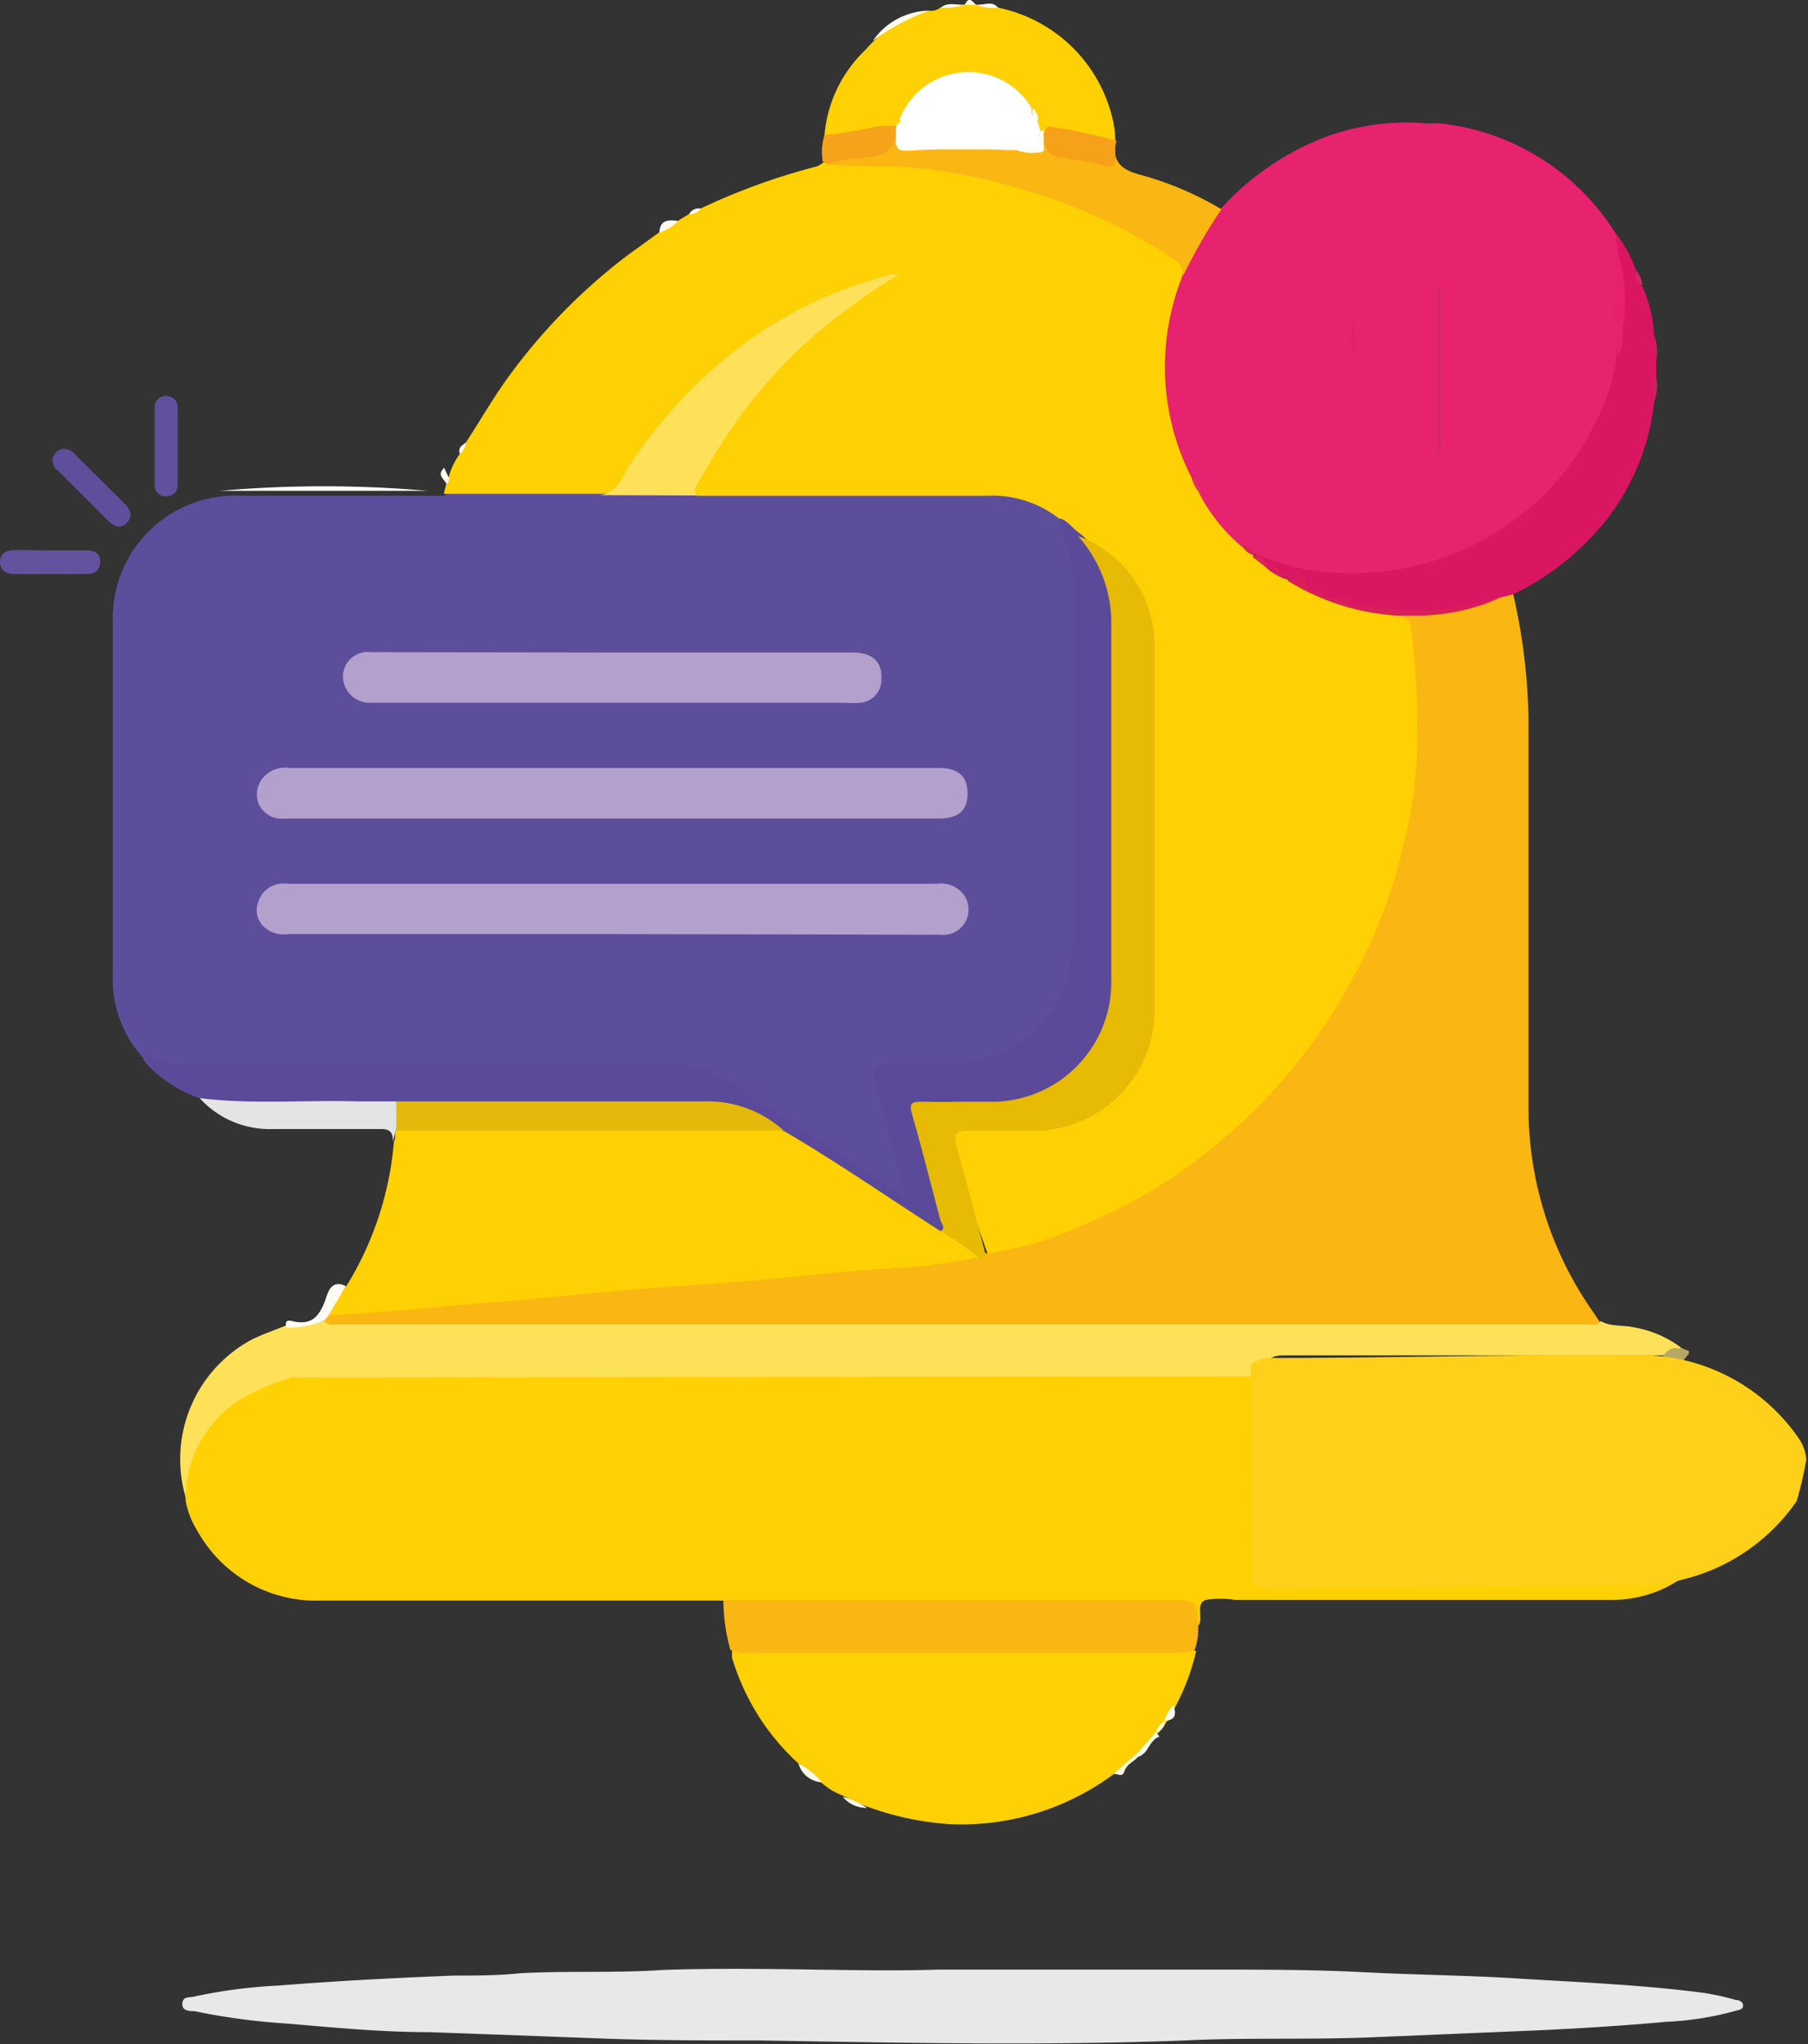 <svg viewBox="0 0 54.34 61.43" xmlns="http://www.w3.org/2000/svg"><rect x="0" y="0" width="54.34" height="61.43" fill="#333333" stroke="none"/><path d="m4.33 31.82a3.51 3.51 0 0 1 -.94-2.55c0-3.52 0-7 0-10.57a3.68 3.68 0 0 1 3.87-3.8h6.08a.76.76 0 0 1 .51-.12h4.15 2.92q4.46 0 8.91 0a2.48 2.48 0 0 1 2 .75 5.25 5.25 0 0 1 .58 2.65v9.91a3.87 3.87 0 0 1 -3 4 5.71 5.71 0 0 1 -1.37.08h-1.13c-.52 0-.58.07-.42.53.28.85.38 1.74.68 2.58a1 1 0 0 1 0 .17c0 .17.14.38 0 .5s-.32-.07-.47-.16c-1.71-1.08-3.39-2.22-5.1-3.31a2 2 0 0 0 -1.13-.32c-4.77 0-9.54 0-14.32 0a6.6 6.6 0 0 1 -1.82-.34z" fill="#5d4e9c"/><path d="m31.85 15.6a3.24 3.24 0 0 0 -2.18-.7h-8.26-.45c-.22-.11-.13-.27-.05-.41a15.77 15.77 0 0 1 3.44-4.49 13.86 13.86 0 0 1 2.27-1.65 13.61 13.61 0 0 0 -4.25 2.07 14.69 14.69 0 0 0 -3.6 3.94c-.18.28-.36.5-.72.48h-4.71l.08-.33c0-.05 0-.14.07-.19a2.12 2.12 0 0 1 .36-.72 1.38 1.38 0 0 1 .15-.3c.44-.67.83-1.36 1.3-2a17.5 17.5 0 0 1 3.59-3.65l.9-.65a1.14 1.14 0 0 1 .56-.35l.33-.2a3.78 3.78 0 0 1 .35-.17 19.5 19.5 0 0 1 3.52-1.28.58.58 0 0 0 .18-.11.55.55 0 0 1 .28 0 20.21 20.21 0 0 1 4.66.41 16.8 16.8 0 0 1 5.57 2.34c.24.17.47.33.43.67-.12.56-.33 1.1-.43 1.67a7.57 7.57 0 0 0 .64 4.35 1.54 1.54 0 0 0 .26.51 7.43 7.43 0 0 0 1.22 1.57 1.53 1.53 0 0 0 .31.26l.09.06a1.64 1.64 0 0 0 .36.29l.09.07a2.55 2.55 0 0 0 .56.36 8.61 8.61 0 0 0 3.19 1c.39 0 .54.23.59.62a16.48 16.48 0 0 1 -2.87 12.22 16.31 16.31 0 0 1 -9 6.38c-.32.09-.66.29-1 0a26.52 26.52 0 0 1 -1-3.41c-.08-.33.12-.42.4-.43h1.9a3.59 3.59 0 0 0 3.68-3.66c-.07-3.53 0-7.07 0-10.61a3.45 3.45 0 0 0 -2.12-3.35 1.51 1.51 0 0 1 -.69-.61z" fill="#ffd004"/><path d="m51.21 46.84a3.69 3.69 0 0 1 -2.84 1.24h-11.25a2.86 2.86 0 0 0 -.88 0c-.33.13-.05.55-.23.79 0-.06 0 0 0 0-.08-.66-.54-.65-1.06-.65h-12.38a1.4 1.4 0 0 1 -.83-.12h-12.11a4.07 4.07 0 0 1 -3.7-2.1 2.46 2.46 0 0 1 -.35-.91 3.25 3.25 0 0 1 1.75-3.14 5.46 5.46 0 0 1 1.79-.63h28.45a.59.59 0 0 1 .42.13 1.16 1.16 0 0 1 .11.69v4.13c0 .38.13.48.49.48h12c.21-.06.41-.1.62.09z" fill="#ffd004"/><path d="m29.69 37.67a10.4 10.4 0 0 0 2.74-.8 15.69 15.69 0 0 0 3.82-2.22 16.54 16.54 0 0 0 4.27-5 15.35 15.35 0 0 0 1.64-4.18 13.45 13.45 0 0 0 .44-3.23 25.9 25.9 0 0 0 -.17-3.24c0-.36-.21-.44-.48-.53.16-.16.36-.12.54-.12a7 7 0 0 0 2.51-.49c.16-.05.31-.16.48 0a17.72 17.72 0 0 1 .46 4.1v11.32a10.66 10.66 0 0 0 2 6.23l.14.22c0 .21-.19.21-.33.23a3.17 3.17 0 0 1 -.53 0h-36.61c-.29 0-.6.08-.85-.14a.25.25 0 0 1 .08-.31 6.23 6.23 0 0 1 2.06-.25c2.63-.27 5.27-.47 7.9-.7 1.68-.14 3.36-.25 5-.4 1.51-.14 3-.19 4.54-.48a.65.65 0 0 1 .35-.01z" fill="#fab612"/><path d="m35.82 14.37a7.33 7.33 0 0 1 -.31-6l.05-.17a3.93 3.93 0 0 1 1.15-1.95 8.28 8.28 0 0 1 2.89-2.04 7 7 0 0 1 3.16-.51.61.61 0 0 0 .44 0 7.13 7.13 0 0 1 5.35 3.3 1.75 1.75 0 0 1 .21.67 16.93 16.93 0 0 0 -.09 2.25 1.78 1.78 0 0 0 .07.65 5.62 5.62 0 0 1 -1 2.79 7.86 7.86 0 0 1 -5.74 3.81 7.24 7.24 0 0 1 -4.3-.52c-.16 0-.26-.17-.4-.24a5.29 5.29 0 0 1 -1.25-1.57 1.66 1.66 0 0 0 -.23-.47z" fill="#e7226e"/><path d="m28.21 59.19h8.19c1.54 0 3.08 0 4.62.08s3 .09 4.47.18c1.91.12 3.82.19 5.72.44a7.66 7.66 0 0 1 .95.21c.09 0 .23.05.23.17s-.13.13-.23.16a9.29 9.29 0 0 1 -2.09.33c-1.55.14-3.11.23-4.67.29l-4.3.18c-1.83.07-3.67 0-5.5.09-4.25.16-8.5.07-12.75 0-1.59 0-3.19 0-4.79-.06s-3.45-.13-5.18-.19c-1.43 0-2.86-.14-4.28-.26a19.54 19.54 0 0 1 -2.75-.37c-.13 0-.39 0-.37-.23s.21-.17.36-.21a15.37 15.37 0 0 1 2.53-.33c1.75-.14 3.5-.23 5.26-.3.66 0 1.33 0 2-.07 1.43-.08 2.87 0 4.3-.1 2.97-.1 5.94.07 8.28-.01z" fill="#e9e8e8"/><path d="m29.51 37.76a15.39 15.39 0 0 1 -2.51.34c-1.37.09-2.73.23-4.09.36-.79.07-1.58.13-2.38.18-1.61.11-3.22.27-4.83.43-.77.07-1.55.11-2.33.19-1.16.12-2.32.19-3.48.28a1.27 1.27 0 0 1 .52-.89 9.79 9.79 0 0 0 1.43-4.35c.09-.14-.05-.35.16-.45a1.35 1.35 0 0 1 .53-.06h10.4.44a1 1 0 0 1 .54.17c1.48 1 3 1.9 4.42 2.88.28.2.61.34.89.55.12.11.31.15.29.37z" fill="#ffd004"/><path d="m9.75 39.68c.11.18.29.12.44.12q18.74 0 37.46 0c.16 0 .33.07.46-.1.3.18.65.11 1 .19a3.28 3.28 0 0 1 1.43.62c0 .23-.23.19-.38.22h-11.47c-.29 0-.57 0-.66.36a.34.34 0 0 1 -.12.12 2.34 2.34 0 0 1 -.79 0h-28.07c-.09 0-.12 0-.08.13a7.49 7.49 0 0 0 -1.39.52 3.5 3.5 0 0 0 -2 3.14 4.08 4.08 0 0 1 2-4.75c.33-.16.68-.28 1-.41s.8 0 1.17-.16z" fill="#fee158"/><path d="m33.48 53.31a7.69 7.69 0 0 1 -4.92 1.51 8.85 8.85 0 0 1 -2.5-.53 4.8 4.8 0 0 1 -.73-.33 2 2 0 0 1 -.62-.37 4.3 4.3 0 0 1 -.71-.59 7 7 0 0 1 -2-3.19c0-.08 0-.17 0-.26a.94.94 0 0 1 .44 0h13.12a.67.67 0 0 1 .39.07 6.65 6.65 0 0 1 -.62 1.66c-.07.16-.09.36-.27.46a1.17 1.17 0 0 1 -.27.36 5.45 5.45 0 0 1 -.5.66c-.35.09-.5.43-.81.55z" fill="#ffd004"/><path d="m28.27 37c-1.56-1-3.1-2.07-4.69-3a2 2 0 0 1 -.61-.27 2.28 2.28 0 0 0 -1.6-.48c-3.13 0-6.27 0-9.4 0-1.73 0-3.46 0-5.19 0a1.34 1.34 0 0 1 -.78-.25 3.82 3.82 0 0 1 -1.7-1.15c.11-.16.26-.12.39-.05a2.33 2.33 0 0 0 1.19.2h14.23a3.54 3.54 0 0 1 2.11.7c.91.62 1.85 1.22 2.77 1.82l2.21 1.44c-.27-1-.49-2-.77-3s-.32-1 .69-1h1.47a3.63 3.63 0 0 0 3.52-2.74 5.87 5.87 0 0 0 .16-1.31q0-5.07 0-10.14a4.47 4.47 0 0 0 -.41-1.93c0-.08-.14-.17 0-.26.26.08.39.33.61.46a3.09 3.09 0 0 1 1.09 2.6v5.74 5a3.76 3.76 0 0 1 -3.1 3.71 12.64 12.64 0 0 1 -2 0c-.94 0-.94 0-.68.86s.42 1.57.63 2.36c0 .26.17.5-.14.69z" fill="#5b4a99"/><path d="m48.63 7.61-.08-.61a3.84 3.84 0 0 1 .63 1.16c.06.15 0 .33.18.45a3.82 3.82 0 0 1 .35 1.48c.09.25 0 .51.07.75v.54c-.12.23 0 .49-.07.73a6.93 6.93 0 0 1 -2.14 4.29 8 8 0 0 1 -2.09 1.46l-.4.1a8.82 8.82 0 0 1 -2.87.48.85.85 0 0 1 -.52-.05c0-.22.17-.08.25-.11-.19-.06-.38.06-.58.05a3.85 3.85 0 0 1 -.89-.15c-.22-.09-.12-.14 0-.19-.52.21-.89-.18-1.32-.32-.11 0-.08-.17-.08-.27s-.3 0-.45 0a2.07 2.07 0 0 1 -.52-.3 2.94 2.94 0 0 0 -.44-.35s0-.05 0-.07c.6.12 1.16.39 1.78.46a8.29 8.29 0 0 0 4.56-.63 8 8 0 0 0 4-3.91 5.56 5.56 0 0 0 .59-2 20.3 20.3 0 0 0 .04-2.99z" fill="#da1662"/><path d="m35.9 49.59a2.63 2.63 0 0 1 -.74.08h-12.6a1 1 0 0 1 -.61-.09 5.76 5.76 0 0 1 -.21-1.49h2.89 10.51c.84 0 .84 0 .87.83a1.64 1.64 0 0 1 -.11.67z" fill="#fab612"/><path d="m24.78 4.06a4 4 0 0 1 1.22-2.55 3.57 3.57 0 0 1 .27-.28 3.16 3.16 0 0 1 1.65-.91.45.45 0 0 0 .34-.09c.23-.12.49 0 .72-.09a.26.26 0 0 1 .35 0c.22.12.49 0 .71.1a4.45 4.45 0 0 1 3.43 3.47 3.05 3.05 0 0 1 .05.52 1.3 1.3 0 0 1 -.73-.06 3.74 3.74 0 0 0 -1.37-.17h-.13a.56.56 0 0 1 -.19-.34.84.84 0 0 0 -.17-.4 2.14 2.14 0 0 0 -3.74.27 1.19 1.19 0 0 1 -.13.25.33.33 0 0 1 -.19.11c-.52 0-1 .16-1.55.24-.18.02-.32.08-.54-.07z" fill="#ffd004"/><path d="m36.71 6.29a15.84 15.84 0 0 0 -1.15 2c0-.24-.09-.37-.28-.5a16.31 16.31 0 0 0 -4.81-2.17 15.84 15.84 0 0 0 -3.56-.62c-.67 0-1.35 0-2-.06 0-.23.22-.2.36-.24a6 6 0 0 1 .95-.14c.32 0 .53-.12.54-.48a.22.22 0 0 1 .17-.23s0 0 0 0c.07.55.45.56.87.5h2.33a1.5 1.5 0 0 1 .37 0 1.62 1.62 0 0 0 .58.07h.12c.08 0 .12-.17.24-.14a1 1 0 0 0 .68.34 6 6 0 0 1 .61.1c.54.1.54.1.78-.37-.06.58.28.78.79.91a9.68 9.68 0 0 1 2.41 1.03z" fill="#fab613"/><path d="m6 33c1.58.2 3.17.05 4.75.1h1.15a.85.85 0 0 1 0 .83l-.09.37c0-.29-.11-.38-.39-.37-1.07 0-2.15 0-3.22 0a2.84 2.84 0 0 1 -2.2-.93z" fill="#e4e4e5"/><path d="m1.55 16.54h1.07c.2 0 .38.07.39.33s-.16.38-.39.38h-2.22c-.22 0-.41-.12-.4-.38s.22-.34.44-.34z" fill="#63529e"/><path d="m5.34 13.43v1.11c0 .2-.08.35-.3.37a.32.32 0 0 1 -.39-.32c0-.79 0-1.57 0-2.35a.33.33 0 0 1 .35-.34.34.34 0 0 1 .34.38z" fill="#60509d"/><path d="m1.88 13.49a.48.48 0 0 1 .41.2l1.45 1.44c.18.18.27.38.08.58s-.39.12-.57-.06l-1.5-1.5a.36.36 0 0 1 .13-.66z" fill="#5f4e9c"/><path d="m33.52 4.38s0 .09 0 .13c0 .57 0 .56-.57.41-.31-.08-.63-.11-.95-.16s-.54-.1-.59-.44a.23.23 0 0 1 0-.35c0-.12.07-.19.21-.16a18.09 18.09 0 0 1 1.94.42z" fill="#f6a119"/><path d="m26.93 3.87c0 .91-.68.82-1.25.89a2.67 2.67 0 0 0 -.79.18l-.16-.08a1.67 1.67 0 0 1 .05-.8 15.15 15.15 0 0 0 1.64-.27 3 3 0 0 1 .52 0z" fill="#f6a21a"/><path d="m12.85 14.75h-6.24a35.8 35.8 0 0 1 6.24 0z" fill="#fdfdf9"/><path d="m9.75 39.68a2.82 2.82 0 0 1 -1.14.22c-.09-.31.17-.19.26-.18.52.09.73-.18.9-.63.07-.19.16-.67.62-.44l-.52.89z" fill="#fdfcf4"/><path d="m27.92.32a6.73 6.73 0 0 0 -1.69.91 2.11 2.11 0 0 1 1.69-.91z" fill="#fdfbee"/><path d="m50.76 40.6s0 0 0 .08a4.77 4.77 0 0 1 -.53.57c-.07.07-.16.14-.25 0s-.1-.49.16-.66.27 0 .37-.09z" fill="#b7a764"/><path d="m34.21 52.66.53-.6.11.13c-.31.09-.32.5-.63.6a.1.1 0 0 1 -.01-.13z" fill="#fdfcf3"/><path d="m34.21 52.66v.13c-.12.15-.34.21-.41.43s-.21.07-.33.09z" fill="#fdfbe8"/><path d="m24 53a2.22 2.22 0 0 1 .7.56.77.77 0 0 1 -.7-.56z" fill="#fdfae8"/><path d="m20.38 6.64a1.36 1.36 0 0 1 -.56.35c.01-.39.28-.39.56-.35z" fill="#fdfcf1"/><path d="m25.33 54a2.41 2.41 0 0 1 .73.33.93.93 0 0 1 -.73-.33z" fill="#fdfbef"/><path d="m35 51.71a1 1 0 0 1 .27-.46c.08.25.08.45-.27.46z" fill="#fdfcf3"/><path d="m13.49 14.36a.18.18 0 0 1 -.07.19c-.06-.15-.31-.27-.07-.49z" fill="#fdfcf3"/><path d="m49.71 12.08c.09-.24-.22-.51.07-.73a1.3 1.3 0 0 1 -.07.73z" fill="#c8245f"/><path d="m49.78 10.81c-.16-.24-.05-.5-.07-.75a1.37 1.37 0 0 1 .07.75z" fill="#cd1c5f"/><path d="m29 .14a1.93 1.93 0 0 1 -.72.09c.21-.18.46-.07.72-.09z" fill="#fdfbee"/><path d="m30 .24a1.88 1.88 0 0 1 -.71-.1c.28.03.54-.14.71.1z" fill="#fdfbee"/><path d="m49.36 8.58c-.24-.08-.19-.27-.18-.45a.81.81 0 0 1 .18.45z" fill="#d32864"/><path d="m14 13.3a.46.46 0 0 1 -.18.34c-.07-.2.09-.26.18-.34z" fill="#fdfcf3"/><path d="m34.74 52.07a.62.62 0 0 1 .27-.36c-.01.19-.1.29-.27.36z" fill="#fdfcf3"/><path d="m43.2 3.71a.31.31 0 0 1 -.44 0z" fill="#d72e6d"/><path d="m29.33.15h-.33c.1-.25.21-.15.33 0z" fill="#fdfbee"/><path d="m21.06 6.27a.44.44 0 0 1 -.35.17.32.32 0 0 1 .35-.17z" fill="#fdfcf1"/><g fill="#b4a0cd"><path d="m18.39 23.08h9.82c.6 0 .87.25.87.77s-.28.75-.88.75h-19.65a.75.75 0 0 1 -.78-.46.77.77 0 0 1 .23-.86.86.86 0 0 1 .7-.2z"/><path d="m18.44 28.07h-9.77a.87.87 0 0 1 -.77-.25.68.68 0 0 1 -.13-.74.79.79 0 0 1 .62-.52 1.58 1.58 0 0 1 .31 0h19.46a.85.85 0 0 1 .73.24.76.76 0 0 1 -.63 1.29z"/><path d="m18.44 19.61h7.2c.59 0 .89.29.85.83a.69.69 0 0 1 -.64.68 3.85 3.85 0 0 1 -.48 0h-14.23a.8.8 0 0 1 -.83-.75.74.74 0 0 1 .84-.77z"/></g><path d="m18.05 14.88c.57-.1.68-.65.94-1a14.39 14.39 0 0 1 3.84-3.88 12.91 12.91 0 0 1 3.94-1.75h.23a20.87 20.87 0 0 0 -2.55 1.85 14.76 14.76 0 0 0 -2.94 3.51l-.52.88c-.07.12-.16.25-.05.4z" fill="#fee159"/><path d="m28.27 37c.15-.09.05-.2 0-.31-.29-1.08-.56-2.17-.87-3.25-.07-.27 0-.33.26-.33h2.09a3.59 3.59 0 0 0 3.65-3.62c0-3.62 0-7.25 0-10.87a3.92 3.92 0 0 0 -1-2.51 3.5 3.5 0 0 1 2.3 3.21v11.2a3.64 3.64 0 0 1 -3.48 3.46c-.71 0-1.42 0-2.13 0-.4 0-.43.13-.34.46.3 1.09.59 2.19.88 3.29a.21.21 0 0 1 -.18.09 9.1 9.1 0 0 0 -1.18-.82z" fill="#e6ba05"/><path d="m41.69 18.28a6.11 6.11 0 0 0 1.86 0 11.52 11.52 0 0 0 1.53-.31 6.15 6.15 0 0 1 -2.64.53h-.44a7.05 7.05 0 0 1 -3.3-1.05v-.05c.17 0 .33-.14.51-.06 0 .19 0 .32.25.41s.73.37 1.17.18c0 .18-.16.07-.17.18.27.18.62 0 .9.2a.37.37 0 0 1 .33-.03z" fill="#da1f58"/><path d="m38.13 17c.23 0 .34.21.54.26a.05.05 0 0 1 0 .05 1 1 0 0 1 -.54-.31z" fill="#da1f58"/><path d="m37.69 16.69c.23 0 .34.17.44.35a.67.67 0 0 1 -.44-.35z" fill="#dc235c"/><path d="m35.82 14.37a.49.49 0 0 1 .26.47 1 1 0 0 1 -.26-.47z" fill="#e63067"/><path d="m37.69 16.59v.1a.55.55 0 0 1 -.35-.28c.16-.04.25.08.35.18z" fill="#dc235c"/><path d="m9 41.4c-.1 0-.21 0-.27-.09a.71.71 0 0 1 .55-.12 18.88 18.88 0 0 0 2 0h26c.13 0 .3 0 .33.17z" fill="#ffde59"/><path d="m37.6 41.4c-.06-.1-.17-.08-.26-.09.15-.28.4-.07.6-.11a.14.14 0 0 1 0 .2z" fill="#fee158"/><path d="m48.63 7.61a4.68 4.68 0 0 1 .13 2.26c0 .25.07.54-.13.76a9.21 9.21 0 0 1 0-2.46c-.03-.17-.01-.37 0-.56z" fill="#e7216b"/><path d="m43.21 13.65v-5.15c.11.09.09.21.09.33v4.5c0 .11.02.24-.09.32z" fill="#d6266a"/><path d="m40.72 9.75v.87c-.22-.27-.08-.58-.09-.87a.05.05 0 0 1 .09 0z" fill="#dc2369"/><path d="m35.65 12.77a.32.32 0 0 1 .12.43z" fill="#e72365"/><path d="m11.91 33.93c0-.28 0-.56 0-.83h.62 8.62a3.42 3.42 0 0 1 2.41.88h-11.65z" fill="#e5b90b"/><path d="m38 41.13v.09c-.21 0-.43-.08-.61.09h-27.39a3.34 3.34 0 0 0 -1.26 0c0-.12.09-.17.21-.17h29.05z" fill="#fde255"/><path d="m38.14 46.65c.07-.1.18-.09.28-.09a25.3 25.3 0 0 1 2.89-.05 5.33 5.33 0 0 0 1.19 0 .56.56 0 0 0 .58.08 10.69 10.69 0 0 1 1.79-.09 2.59 2.59 0 0 1 .93 0 1.22 1.22 0 0 0 1.06-.11c.13-.11.26 0 .5.17a.14.14 0 0 0 .11 0 3 3 0 0 1 1.51 0c.45.09.91-.1 1.34.08-.08.27-.3.12-.44.12-3.75 0-7.51 0-11.26 0a1 1 0 0 1 -.48-.11z" fill="#b4a135"/><path d="m38.14 46.65h11.68c.17 0 .36.06.5-.09.07.07.08.14 0 .16a2.06 2.06 0 0 1 -.35 0h-11.37c-.16.02-.33.08-.46-.07z" fill="#b79f3b"/><path d="m39.41 41.74c.15 0 .25.1.23.26a.23.23 0 0 1 -.28.21.22.22 0 0 1 -.21-.24c-.01-.15.1-.23.26-.23z" fill="#fbf8ea"/><path d="m44.08 46.09c.28 0 .56-.38.93.06-.37-.15-.64.1-.93-.06z" fill="#b4a135"/><path d="m42.41 46.49a.58.58 0 0 1 .75-.09z" fill="#b4a135"/><path d="m43.2 42.36h-.25a.21.21 0 0 1 -.06-.3c.16.06.23.19.31.3z" fill="#a28f30"/><path d="m41.11 46.06a.33.33 0 0 1 .39.18c-.21.09-.29-.02-.39-.18z" fill="#b4a135"/><path d="m42.57 46a.25.25 0 0 1 -.3.19s-.09-.05-.05-.09.2-.1.35-.1z" fill="#b4a135"/><path d="m47.25 41.87c.11 0 .24 0 .31.09s0 .09-.06.09-.23-.05-.25-.18z" fill="#f0e4ad"/><path d="m46.85 45.94h.27c0 .09 0 .17-.15.16s-.1-.1-.12-.16z" fill="#b4a135"/><path d="m38.69 17.38a.24.24 0 0 1 0-.08c.18-.2.36-.13.53 0-.22.01-.34.23-.53.08z" fill="#d71a63"/><path d="m41.69 18.28h-.34c.22-.16.46-.05.74-.08-.09.13-.28.06-.4.08z" fill="#d91864"/><path d="m26.93 3.87a.06.06 0 0 0 0-.07l.07-.1c.13 0 0-.14.07-.19a2.21 2.21 0 0 1 3.93-.27c0 .12 0 .27.17.37l.1.33c.09.09-.18.11 0 .24a.31.31 0 0 1 0 .4h-.07c-.2-.19-.44 0-.65-.07h-.33a14.79 14.79 0 0 0 -2.49 0h-.13c-.69.05-.69.05-.67-.64z" fill="#fff"/><path d="m31.29 4.58c0-.12 0-.25-.09-.35s.06-.2.1-.29.05 0 .07 0v.35c-.02.11.07.25-.08.29z" fill="#fdfcf3"/><path d="m27.1 3.51c0 .1.27.15.15.29s-.14-.09-.22-.1z" fill="#fcfcf1"/><path d="m31.2 3.61c-.24 0-.16-.23-.17-.37a.47.47 0 0 1 .17.37z" fill="#fdfcf3"/><path d="m27.73 4.49a6.72 6.72 0 0 1 2.49 0z" fill="#fffdf3"/><path d="m30.55 4.51c.22 0 .47-.29.65.07a1.31 1.31 0 0 1 -.65-.07z" fill="#fdfcf3"/><path d="m37.66 47.61-.06-6.61a1 1 0 0 1 .65-.19c3.6 0 7.19-.11 10.78-.08a5.78 5.78 0 0 1 5 2.45 1.33 1.33 0 0 1 .26.68 11 11 0 0 1 -.29 1.25 5.83 5.83 0 0 1 -4.61 2.52l-11.13.1a1 1 0 0 1 -.6-.12z" fill="#ffd01a"/></svg>